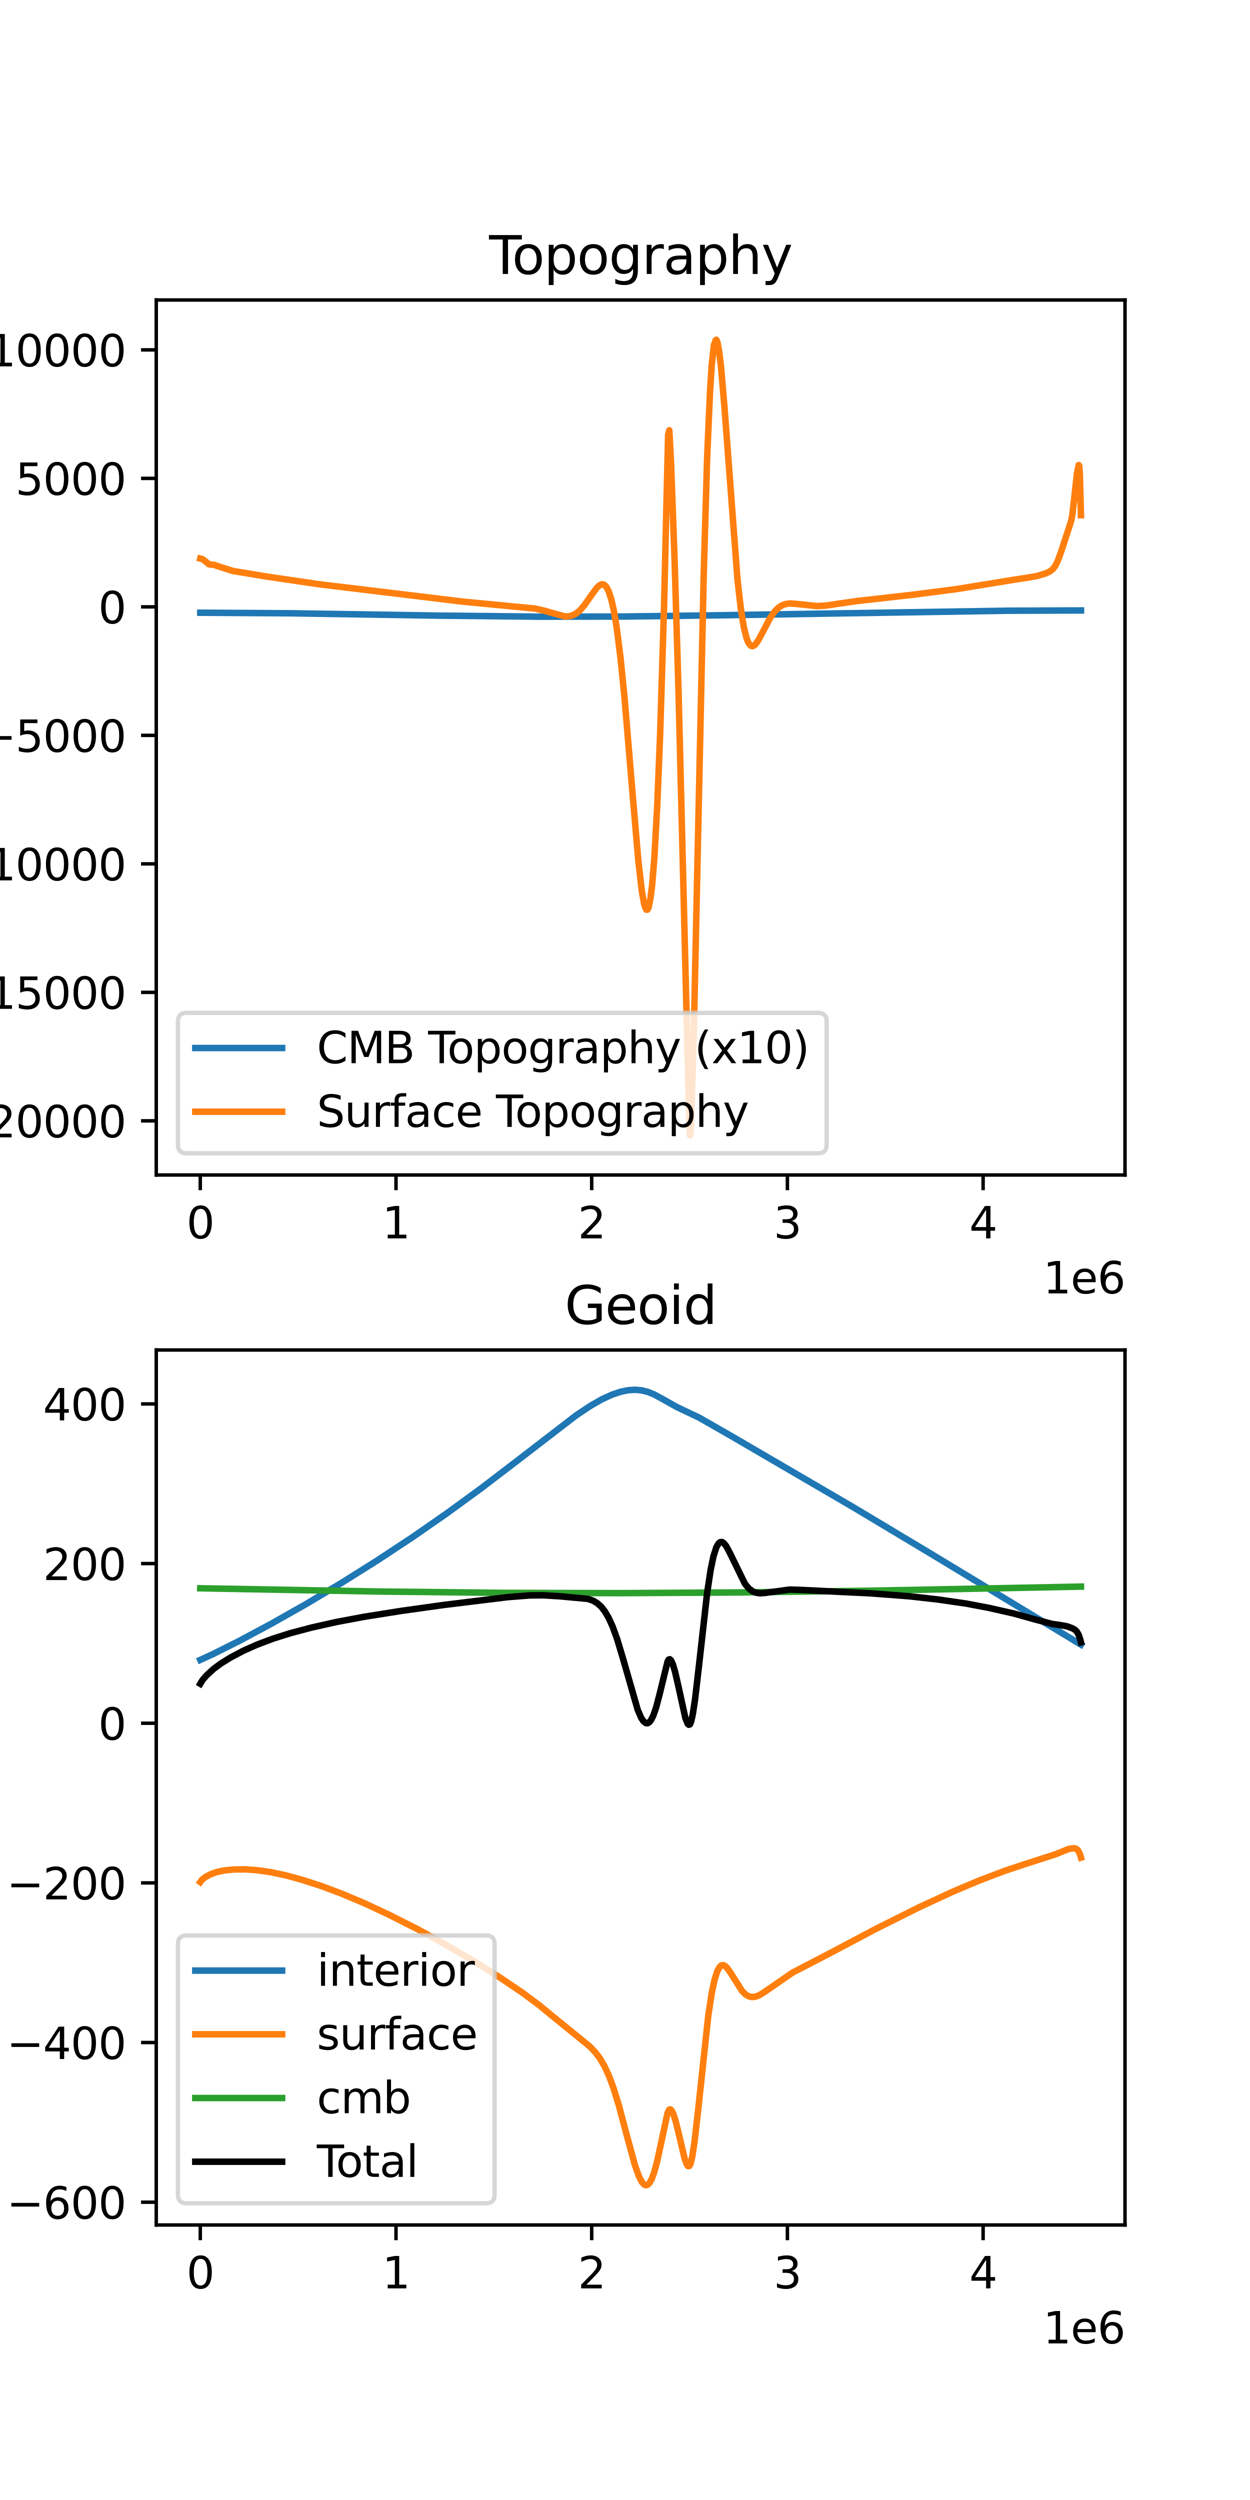 <?xml version="1.0" encoding="utf-8" standalone="no"?>
<!DOCTYPE svg PUBLIC "-//W3C//DTD SVG 1.1//EN"
  "http://www.w3.org/Graphics/SVG/1.1/DTD/svg11.dtd">
<svg height="576pt" version="1.1" viewBox="0 0 288 576" width="288pt" xmlns="http://www.w3.org/2000/svg" xmlns:xlink="http://www.w3.org/1999/xlink">
 <defs>
  <style type="text/css">*{stroke-linecap:butt;stroke-linejoin:round;}</style>
 </defs>
 <g id="figure_1">
  <g id="patch_1">
   <path d="M 0 576 
L 288 576 
L 288 0 
L 0 0 
z
" style="fill:#ffffff;"/>
  </g>
  <g id="axes_1">
   <g id="patch_2">
    <path d="M 36 270.72 
L 259.2 270.72 
L 259.2 69.12 
L 36 69.12 
z
" style="fill:#ffffff;"/>
   </g>
   <g id="matplotlib.axis_1">
    <g id="xtick_1">
     <g id="line2d_1">
      <defs>
       <path d="M 0 0 
L 0 3.5 
" id="m69602da2e4" style="stroke:#000000;stroke-width:0.8;"/>
      </defs>
      <g>
       <use style="stroke:#000000;stroke-width:0.8;" x="46.145" xlink:href="#m69602da2e4" y="270.72"/>
      </g>
     </g>
     <g id="text_1">
      <!-- 0 -->
      <g transform="translate(42.964 285.318)scale(0.1 -0.1)">
       <defs>
        <path d="M 2034 4250 
Q 1547 4250 1301 3770 
Q 1056 3291 1056 2328 
Q 1056 1369 1301 889 
Q 1547 409 2034 409 
Q 2525 409 2770 889 
Q 3016 1369 3016 2328 
Q 3016 3291 2770 3770 
Q 2525 4250 2034 4250 
z
M 2034 4750 
Q 2819 4750 3233 4129 
Q 3647 3509 3647 2328 
Q 3647 1150 3233 529 
Q 2819 -91 2034 -91 
Q 1250 -91 836 529 
Q 422 1150 422 2328 
Q 422 3509 836 4129 
Q 1250 4750 2034 4750 
z
" id="DejaVuSans-30" transform="scale(0.016)"/>
       </defs>
       <use xlink:href="#DejaVuSans-30"/>
      </g>
     </g>
    </g>
    <g id="xtick_2">
     <g id="line2d_2">
      <g>
       <use style="stroke:#000000;stroke-width:0.8;" x="91.236" xlink:href="#m69602da2e4" y="270.72"/>
      </g>
     </g>
     <g id="text_2">
      <!-- 1 -->
      <g transform="translate(88.055 285.318)scale(0.1 -0.1)">
       <defs>
        <path d="M 794 531 
L 1825 531 
L 1825 4091 
L 703 3866 
L 703 4441 
L 1819 4666 
L 2450 4666 
L 2450 531 
L 3481 531 
L 3481 0 
L 794 0 
L 794 531 
z
" id="DejaVuSans-31" transform="scale(0.016)"/>
       </defs>
       <use xlink:href="#DejaVuSans-31"/>
      </g>
     </g>
    </g>
    <g id="xtick_3">
     <g id="line2d_3">
      <g>
       <use style="stroke:#000000;stroke-width:0.8;" x="136.327" xlink:href="#m69602da2e4" y="270.72"/>
      </g>
     </g>
     <g id="text_3">
      <!-- 2 -->
      <g transform="translate(133.146 285.318)scale(0.1 -0.1)">
       <defs>
        <path d="M 1228 531 
L 3431 531 
L 3431 0 
L 469 0 
L 469 531 
Q 828 903 1448 1529 
Q 2069 2156 2228 2338 
Q 2531 2678 2651 2914 
Q 2772 3150 2772 3378 
Q 2772 3750 2511 3984 
Q 2250 4219 1831 4219 
Q 1534 4219 1204 4116 
Q 875 4013 500 3803 
L 500 4441 
Q 881 4594 1212 4672 
Q 1544 4750 1819 4750 
Q 2544 4750 2975 4387 
Q 3406 4025 3406 3419 
Q 3406 3131 3298 2873 
Q 3191 2616 2906 2266 
Q 2828 2175 2409 1742 
Q 1991 1309 1228 531 
z
" id="DejaVuSans-32" transform="scale(0.016)"/>
       </defs>
       <use xlink:href="#DejaVuSans-32"/>
      </g>
     </g>
    </g>
    <g id="xtick_4">
     <g id="line2d_4">
      <g>
       <use style="stroke:#000000;stroke-width:0.8;" x="181.418" xlink:href="#m69602da2e4" y="270.72"/>
      </g>
     </g>
     <g id="text_4">
      <!-- 3 -->
      <g transform="translate(178.237 285.318)scale(0.1 -0.1)">
       <defs>
        <path d="M 2597 2516 
Q 3050 2419 3304 2112 
Q 3559 1806 3559 1356 
Q 3559 666 3084 287 
Q 2609 -91 1734 -91 
Q 1441 -91 1130 -33 
Q 819 25 488 141 
L 488 750 
Q 750 597 1062 519 
Q 1375 441 1716 441 
Q 2309 441 2620 675 
Q 2931 909 2931 1356 
Q 2931 1769 2642 2001 
Q 2353 2234 1838 2234 
L 1294 2234 
L 1294 2753 
L 1863 2753 
Q 2328 2753 2575 2939 
Q 2822 3125 2822 3475 
Q 2822 3834 2567 4026 
Q 2313 4219 1838 4219 
Q 1578 4219 1281 4162 
Q 984 4106 628 3988 
L 628 4550 
Q 988 4650 1302 4700 
Q 1616 4750 1894 4750 
Q 2613 4750 3031 4423 
Q 3450 4097 3450 3541 
Q 3450 3153 3228 2886 
Q 3006 2619 2597 2516 
z
" id="DejaVuSans-33" transform="scale(0.016)"/>
       </defs>
       <use xlink:href="#DejaVuSans-33"/>
      </g>
     </g>
    </g>
    <g id="xtick_5">
     <g id="line2d_5">
      <g>
       <use style="stroke:#000000;stroke-width:0.8;" x="226.509" xlink:href="#m69602da2e4" y="270.72"/>
      </g>
     </g>
     <g id="text_5">
      <!-- 4 -->
      <g transform="translate(223.328 285.318)scale(0.1 -0.1)">
       <defs>
        <path d="M 2419 4116 
L 825 1625 
L 2419 1625 
L 2419 4116 
z
M 2253 4666 
L 3047 4666 
L 3047 1625 
L 3713 1625 
L 3713 1100 
L 3047 1100 
L 3047 0 
L 2419 0 
L 2419 1100 
L 313 1100 
L 313 1709 
L 2253 4666 
z
" id="DejaVuSans-34" transform="scale(0.016)"/>
       </defs>
       <use xlink:href="#DejaVuSans-34"/>
      </g>
     </g>
    </g>
    <g id="text_6">
     <!-- 1e6 -->
     <g transform="translate(240.322 297.997)scale(0.1 -0.1)">
      <defs>
       <path d="M 3597 1894 
L 3597 1613 
L 953 1613 
Q 991 1019 1311 708 
Q 1631 397 2203 397 
Q 2534 397 2845 478 
Q 3156 559 3463 722 
L 3463 178 
Q 3153 47 2828 -22 
Q 2503 -91 2169 -91 
Q 1331 -91 842 396 
Q 353 884 353 1716 
Q 353 2575 817 3079 
Q 1281 3584 2069 3584 
Q 2775 3584 3186 3129 
Q 3597 2675 3597 1894 
z
M 3022 2063 
Q 3016 2534 2758 2815 
Q 2500 3097 2075 3097 
Q 1594 3097 1305 2825 
Q 1016 2553 972 2059 
L 3022 2063 
z
" id="DejaVuSans-65" transform="scale(0.016)"/>
       <path d="M 2113 2584 
Q 1688 2584 1439 2293 
Q 1191 2003 1191 1497 
Q 1191 994 1439 701 
Q 1688 409 2113 409 
Q 2538 409 2786 701 
Q 3034 994 3034 1497 
Q 3034 2003 2786 2293 
Q 2538 2584 2113 2584 
z
M 3366 4563 
L 3366 3988 
Q 3128 4100 2886 4159 
Q 2644 4219 2406 4219 
Q 1781 4219 1451 3797 
Q 1122 3375 1075 2522 
Q 1259 2794 1537 2939 
Q 1816 3084 2150 3084 
Q 2853 3084 3261 2657 
Q 3669 2231 3669 1497 
Q 3669 778 3244 343 
Q 2819 -91 2113 -91 
Q 1303 -91 875 529 
Q 447 1150 447 2328 
Q 447 3434 972 4092 
Q 1497 4750 2381 4750 
Q 2619 4750 2861 4703 
Q 3103 4656 3366 4563 
z
" id="DejaVuSans-36" transform="scale(0.016)"/>
      </defs>
      <use xlink:href="#DejaVuSans-31"/>
      <use x="63.623" xlink:href="#DejaVuSans-65"/>
      <use x="125.146" xlink:href="#DejaVuSans-36"/>
     </g>
    </g>
   </g>
   <g id="matplotlib.axis_2">
    <g id="ytick_1">
     <g id="line2d_6">
      <defs>
       <path d="M 0 0 
L -3.5 0 
" id="mb68fa74e56" style="stroke:#000000;stroke-width:0.8;"/>
      </defs>
      <g>
       <use style="stroke:#000000;stroke-width:0.8;" x="36" xlink:href="#mb68fa74e56" y="258.244"/>
      </g>
     </g>
     <g id="text_7">
      <!-- −20000 -->
      <g transform="translate(-11.192 262.043)scale(0.1 -0.1)">
       <defs>
        <path d="M 678 2272 
L 4684 2272 
L 4684 1741 
L 678 1741 
L 678 2272 
z
" id="DejaVuSans-2212" transform="scale(0.016)"/>
       </defs>
       <use xlink:href="#DejaVuSans-2212"/>
       <use x="83.789" xlink:href="#DejaVuSans-32"/>
       <use x="147.412" xlink:href="#DejaVuSans-30"/>
       <use x="211.035" xlink:href="#DejaVuSans-30"/>
       <use x="274.658" xlink:href="#DejaVuSans-30"/>
       <use x="338.281" xlink:href="#DejaVuSans-30"/>
      </g>
     </g>
    </g>
    <g id="ytick_2">
     <g id="line2d_7">
      <g>
       <use style="stroke:#000000;stroke-width:0.8;" x="36" xlink:href="#mb68fa74e56" y="228.639"/>
      </g>
     </g>
     <g id="text_8">
      <!-- −15000 -->
      <g transform="translate(-11.192 232.438)scale(0.1 -0.1)">
       <defs>
        <path d="M 691 4666 
L 3169 4666 
L 3169 4134 
L 1269 4134 
L 1269 2991 
Q 1406 3038 1543 3061 
Q 1681 3084 1819 3084 
Q 2600 3084 3056 2656 
Q 3513 2228 3513 1497 
Q 3513 744 3044 326 
Q 2575 -91 1722 -91 
Q 1428 -91 1123 -41 
Q 819 9 494 109 
L 494 744 
Q 775 591 1075 516 
Q 1375 441 1709 441 
Q 2250 441 2565 725 
Q 2881 1009 2881 1497 
Q 2881 1984 2565 2268 
Q 2250 2553 1709 2553 
Q 1456 2553 1204 2497 
Q 953 2441 691 2322 
L 691 4666 
z
" id="DejaVuSans-35" transform="scale(0.016)"/>
       </defs>
       <use xlink:href="#DejaVuSans-2212"/>
       <use x="83.789" xlink:href="#DejaVuSans-31"/>
       <use x="147.412" xlink:href="#DejaVuSans-35"/>
       <use x="211.035" xlink:href="#DejaVuSans-30"/>
       <use x="274.658" xlink:href="#DejaVuSans-30"/>
       <use x="338.281" xlink:href="#DejaVuSans-30"/>
      </g>
     </g>
    </g>
    <g id="ytick_3">
     <g id="line2d_8">
      <g>
       <use style="stroke:#000000;stroke-width:0.8;" x="36" xlink:href="#mb68fa74e56" y="199.034"/>
      </g>
     </g>
     <g id="text_9">
      <!-- −10000 -->
      <g transform="translate(-11.192 202.833)scale(0.1 -0.1)">
       <use xlink:href="#DejaVuSans-2212"/>
       <use x="83.789" xlink:href="#DejaVuSans-31"/>
       <use x="147.412" xlink:href="#DejaVuSans-30"/>
       <use x="211.035" xlink:href="#DejaVuSans-30"/>
       <use x="274.658" xlink:href="#DejaVuSans-30"/>
       <use x="338.281" xlink:href="#DejaVuSans-30"/>
      </g>
     </g>
    </g>
    <g id="ytick_4">
     <g id="line2d_9">
      <g>
       <use style="stroke:#000000;stroke-width:0.8;" x="36" xlink:href="#mb68fa74e56" y="169.429"/>
      </g>
     </g>
     <g id="text_10">
      <!-- −5000 -->
      <g transform="translate(-4.83 173.228)scale(0.1 -0.1)">
       <use xlink:href="#DejaVuSans-2212"/>
       <use x="83.789" xlink:href="#DejaVuSans-35"/>
       <use x="147.412" xlink:href="#DejaVuSans-30"/>
       <use x="211.035" xlink:href="#DejaVuSans-30"/>
       <use x="274.658" xlink:href="#DejaVuSans-30"/>
      </g>
     </g>
    </g>
    <g id="ytick_5">
     <g id="line2d_10">
      <g>
       <use style="stroke:#000000;stroke-width:0.8;" x="36" xlink:href="#mb68fa74e56" y="139.824"/>
      </g>
     </g>
     <g id="text_11">
      <!-- 0 -->
      <g transform="translate(22.637 143.623)scale(0.1 -0.1)">
       <use xlink:href="#DejaVuSans-30"/>
      </g>
     </g>
    </g>
    <g id="ytick_6">
     <g id="line2d_11">
      <g>
       <use style="stroke:#000000;stroke-width:0.8;" x="36" xlink:href="#mb68fa74e56" y="110.219"/>
      </g>
     </g>
     <g id="text_12">
      <!-- 5000 -->
      <g transform="translate(3.55 114.018)scale(0.1 -0.1)">
       <use xlink:href="#DejaVuSans-35"/>
       <use x="63.623" xlink:href="#DejaVuSans-30"/>
       <use x="127.246" xlink:href="#DejaVuSans-30"/>
       <use x="190.869" xlink:href="#DejaVuSans-30"/>
      </g>
     </g>
    </g>
    <g id="ytick_7">
     <g id="line2d_12">
      <g>
       <use style="stroke:#000000;stroke-width:0.8;" x="36" xlink:href="#mb68fa74e56" y="80.613"/>
      </g>
     </g>
     <g id="text_13">
      <!-- 10000 -->
      <g transform="translate(-2.812 84.413)scale(0.1 -0.1)">
       <use xlink:href="#DejaVuSans-31"/>
       <use x="63.623" xlink:href="#DejaVuSans-30"/>
       <use x="127.246" xlink:href="#DejaVuSans-30"/>
       <use x="190.869" xlink:href="#DejaVuSans-30"/>
       <use x="254.492" xlink:href="#DejaVuSans-30"/>
      </g>
     </g>
    </g>
    <g id="text_14">
     <!-- Topography (m) -->
     <g transform="translate(-17.272 209.374)rotate(-90)scale(0.1 -0.1)">
      <defs>
       <path d="M -19 4666 
L 3928 4666 
L 3928 4134 
L 2272 4134 
L 2272 0 
L 1638 0 
L 1638 4134 
L -19 4134 
L -19 4666 
z
" id="DejaVuSans-54" transform="scale(0.016)"/>
       <path d="M 1959 3097 
Q 1497 3097 1228 2736 
Q 959 2375 959 1747 
Q 959 1119 1226 758 
Q 1494 397 1959 397 
Q 2419 397 2687 759 
Q 2956 1122 2956 1747 
Q 2956 2369 2687 2733 
Q 2419 3097 1959 3097 
z
M 1959 3584 
Q 2709 3584 3137 3096 
Q 3566 2609 3566 1747 
Q 3566 888 3137 398 
Q 2709 -91 1959 -91 
Q 1206 -91 779 398 
Q 353 888 353 1747 
Q 353 2609 779 3096 
Q 1206 3584 1959 3584 
z
" id="DejaVuSans-6f" transform="scale(0.016)"/>
       <path d="M 1159 525 
L 1159 -1331 
L 581 -1331 
L 581 3500 
L 1159 3500 
L 1159 2969 
Q 1341 3281 1617 3432 
Q 1894 3584 2278 3584 
Q 2916 3584 3314 3078 
Q 3713 2572 3713 1747 
Q 3713 922 3314 415 
Q 2916 -91 2278 -91 
Q 1894 -91 1617 61 
Q 1341 213 1159 525 
z
M 3116 1747 
Q 3116 2381 2855 2742 
Q 2594 3103 2138 3103 
Q 1681 3103 1420 2742 
Q 1159 2381 1159 1747 
Q 1159 1113 1420 752 
Q 1681 391 2138 391 
Q 2594 391 2855 752 
Q 3116 1113 3116 1747 
z
" id="DejaVuSans-70" transform="scale(0.016)"/>
       <path d="M 2906 1791 
Q 2906 2416 2648 2759 
Q 2391 3103 1925 3103 
Q 1463 3103 1205 2759 
Q 947 2416 947 1791 
Q 947 1169 1205 825 
Q 1463 481 1925 481 
Q 2391 481 2648 825 
Q 2906 1169 2906 1791 
z
M 3481 434 
Q 3481 -459 3084 -895 
Q 2688 -1331 1869 -1331 
Q 1566 -1331 1297 -1286 
Q 1028 -1241 775 -1147 
L 775 -588 
Q 1028 -725 1275 -790 
Q 1522 -856 1778 -856 
Q 2344 -856 2625 -561 
Q 2906 -266 2906 331 
L 2906 616 
Q 2728 306 2450 153 
Q 2172 0 1784 0 
Q 1141 0 747 490 
Q 353 981 353 1791 
Q 353 2603 747 3093 
Q 1141 3584 1784 3584 
Q 2172 3584 2450 3431 
Q 2728 3278 2906 2969 
L 2906 3500 
L 3481 3500 
L 3481 434 
z
" id="DejaVuSans-67" transform="scale(0.016)"/>
       <path d="M 2631 2963 
Q 2534 3019 2420 3045 
Q 2306 3072 2169 3072 
Q 1681 3072 1420 2755 
Q 1159 2438 1159 1844 
L 1159 0 
L 581 0 
L 581 3500 
L 1159 3500 
L 1159 2956 
Q 1341 3275 1631 3429 
Q 1922 3584 2338 3584 
Q 2397 3584 2469 3576 
Q 2541 3569 2628 3553 
L 2631 2963 
z
" id="DejaVuSans-72" transform="scale(0.016)"/>
       <path d="M 2194 1759 
Q 1497 1759 1228 1600 
Q 959 1441 959 1056 
Q 959 750 1161 570 
Q 1363 391 1709 391 
Q 2188 391 2477 730 
Q 2766 1069 2766 1631 
L 2766 1759 
L 2194 1759 
z
M 3341 1997 
L 3341 0 
L 2766 0 
L 2766 531 
Q 2569 213 2275 61 
Q 1981 -91 1556 -91 
Q 1019 -91 701 211 
Q 384 513 384 1019 
Q 384 1609 779 1909 
Q 1175 2209 1959 2209 
L 2766 2209 
L 2766 2266 
Q 2766 2663 2505 2880 
Q 2244 3097 1772 3097 
Q 1472 3097 1187 3025 
Q 903 2953 641 2809 
L 641 3341 
Q 956 3463 1253 3523 
Q 1550 3584 1831 3584 
Q 2591 3584 2966 3190 
Q 3341 2797 3341 1997 
z
" id="DejaVuSans-61" transform="scale(0.016)"/>
       <path d="M 3513 2113 
L 3513 0 
L 2938 0 
L 2938 2094 
Q 2938 2591 2744 2837 
Q 2550 3084 2163 3084 
Q 1697 3084 1428 2787 
Q 1159 2491 1159 1978 
L 1159 0 
L 581 0 
L 581 4863 
L 1159 4863 
L 1159 2956 
Q 1366 3272 1645 3428 
Q 1925 3584 2291 3584 
Q 2894 3584 3203 3211 
Q 3513 2838 3513 2113 
z
" id="DejaVuSans-68" transform="scale(0.016)"/>
       <path d="M 2059 -325 
Q 1816 -950 1584 -1140 
Q 1353 -1331 966 -1331 
L 506 -1331 
L 506 -850 
L 844 -850 
Q 1081 -850 1212 -737 
Q 1344 -625 1503 -206 
L 1606 56 
L 191 3500 
L 800 3500 
L 1894 763 
L 2988 3500 
L 3597 3500 
L 2059 -325 
z
" id="DejaVuSans-79" transform="scale(0.016)"/>
       <path id="DejaVuSans-20" transform="scale(0.016)"/>
       <path d="M 1984 4856 
Q 1566 4138 1362 3434 
Q 1159 2731 1159 2009 
Q 1159 1288 1364 580 
Q 1569 -128 1984 -844 
L 1484 -844 
Q 1016 -109 783 600 
Q 550 1309 550 2009 
Q 550 2706 781 3412 
Q 1013 4119 1484 4856 
L 1984 4856 
z
" id="DejaVuSans-28" transform="scale(0.016)"/>
       <path d="M 3328 2828 
Q 3544 3216 3844 3400 
Q 4144 3584 4550 3584 
Q 5097 3584 5394 3201 
Q 5691 2819 5691 2113 
L 5691 0 
L 5113 0 
L 5113 2094 
Q 5113 2597 4934 2840 
Q 4756 3084 4391 3084 
Q 3944 3084 3684 2787 
Q 3425 2491 3425 1978 
L 3425 0 
L 2847 0 
L 2847 2094 
Q 2847 2600 2669 2842 
Q 2491 3084 2119 3084 
Q 1678 3084 1418 2786 
Q 1159 2488 1159 1978 
L 1159 0 
L 581 0 
L 581 3500 
L 1159 3500 
L 1159 2956 
Q 1356 3278 1631 3431 
Q 1906 3584 2284 3584 
Q 2666 3584 2933 3390 
Q 3200 3197 3328 2828 
z
" id="DejaVuSans-6d" transform="scale(0.016)"/>
       <path d="M 513 4856 
L 1013 4856 
Q 1481 4119 1714 3412 
Q 1947 2706 1947 2009 
Q 1947 1309 1714 600 
Q 1481 -109 1013 -844 
L 513 -844 
Q 928 -128 1133 580 
Q 1338 1288 1338 2009 
Q 1338 2731 1133 3434 
Q 928 4138 513 4856 
z
" id="DejaVuSans-29" transform="scale(0.016)"/>
      </defs>
      <use xlink:href="#DejaVuSans-54"/>
      <use x="44.084" xlink:href="#DejaVuSans-6f"/>
      <use x="105.266" xlink:href="#DejaVuSans-70"/>
      <use x="168.742" xlink:href="#DejaVuSans-6f"/>
      <use x="229.924" xlink:href="#DejaVuSans-67"/>
      <use x="293.4" xlink:href="#DejaVuSans-72"/>
      <use x="334.514" xlink:href="#DejaVuSans-61"/>
      <use x="395.793" xlink:href="#DejaVuSans-70"/>
      <use x="459.27" xlink:href="#DejaVuSans-68"/>
      <use x="522.648" xlink:href="#DejaVuSans-79"/>
      <use x="581.828" xlink:href="#DejaVuSans-20"/>
      <use x="613.615" xlink:href="#DejaVuSans-28"/>
      <use x="652.629" xlink:href="#DejaVuSans-6d"/>
      <use x="750.041" xlink:href="#DejaVuSans-29"/>
     </g>
    </g>
   </g>
   <g id="line2d_13">
    <path clip-path="url(#pf73069a9ea)" d="M 46.145 141.175 
L 67.282 141.306 
L 67.282 141.306 
L 101.1 141.841 
L 101.1 141.841 
L 124.35 142.085 
L 143.373 142.052 
L 143.373 142.052 
L 166.623 141.749 
L 232.145 140.709 
L 232.145 140.709 
L 249.055 140.647 
L 249.055 140.647 
" style="fill:none;stroke:#1f77b4;stroke-linecap:square;stroke-width:1.5;"/>
   </g>
   <g id="line2d_14">
    <path clip-path="url(#pf73069a9ea)" d="M 46.145 128.693 
L 46.674 128.836 
L 46.674 128.836 
L 47.334 129.329 
L 48.127 130.018 
L 48.523 130.077 
L 48.523 130.077 
L 49.316 130.148 
L 49.316 130.148 
L 50.769 130.639 
L 53.675 131.553 
L 61.337 132.82 
L 73.491 134.607 
L 106.648 138.616 
L 106.648 138.616 
L 123.293 140.215 
L 123.293 140.215 
L 125.407 140.711 
L 125.407 140.711 
L 130.162 142.033 
L 130.162 142.033 
L 131.219 141.976 
L 131.219 141.976 
L 132.144 141.676 
L 132.937 141.201 
L 133.729 140.509 
L 134.654 139.44 
L 134.654 139.44 
L 136.239 137.154 
L 136.239 137.154 
L 137.56 135.362 
L 137.56 135.362 
L 138.221 134.796 
L 138.617 134.627 
L 138.617 134.627 
L 139.145 134.699 
L 139.145 134.699 
L 139.674 135.174 
L 139.674 135.174 
L 140.202 136.138 
L 140.202 136.138 
L 140.863 138.166 
L 141.391 140.494 
L 142.052 144.349 
L 142.052 144.349 
L 142.976 151.639 
L 143.901 160.875 
L 143.901 160.875 
L 145.486 179.824 
L 145.486 179.824 
L 147.072 198.334 
L 147.072 198.334 
L 147.864 205.212 
L 147.864 205.212 
L 148.393 208.217 
L 148.393 208.217 
L 148.789 209.363 
L 148.921 209.596 
L 148.921 209.596 
L 149.185 209.582 
L 149.185 209.582 
L 149.449 209.051 
L 149.449 209.051 
L 149.846 207.141 
L 150.242 204.037 
L 150.242 204.037 
L 150.77 197.554 
L 150.77 197.554 
L 151.431 185.515 
L 152.091 169.237 
L 152.091 169.237 
L 153.016 139.139 
L 153.545 116.336 
L 153.941 100.129 
L 153.941 100.129 
L 154.205 99.13 
L 154.205 99.13 
L 154.601 106.56 
L 155.394 128.16 
L 156.319 158.747 
L 156.319 158.747 
L 158.564 248.874 
L 158.961 261.556 
L 159.093 261.036 
L 159.225 258.98 
L 159.225 258.98 
L 159.886 236.426 
L 160.678 199.672 
L 162.131 132.524 
L 162.131 132.524 
L 162.924 105.509 
L 162.924 105.509 
L 163.584 90.284 
L 163.981 84.09 
L 163.981 84.09 
L 164.509 79.433 
L 164.509 79.433 
L 164.905 78.367 
L 165.037 78.284 
L 165.037 78.284 
L 165.302 78.853 
L 165.302 78.853 
L 165.698 80.993 
L 166.094 84.223 
L 166.094 84.223 
L 166.887 93.453 
L 166.887 93.453 
L 169.925 133.625 
L 170.718 140.473 
L 171.378 144.537 
L 171.378 144.537 
L 172.039 147.122 
L 172.435 148.103 
L 172.435 148.103 
L 172.964 148.77 
L 172.964 148.77 
L 173.36 148.867 
L 173.624 148.79 
L 174.02 148.494 
L 174.02 148.494 
L 174.681 147.588 
L 175.606 145.874 
L 175.606 145.874 
L 177.455 142.348 
L 177.455 142.348 
L 178.512 140.845 
L 178.512 140.845 
L 179.437 139.943 
L 180.229 139.447 
L 181.022 139.166 
L 181.947 139.044 
L 181.947 139.044 
L 183.4 139.13 
L 188.287 139.644 
L 188.287 139.644 
L 190.401 139.515 
L 190.401 139.515 
L 193.439 139.055 
L 197.535 138.469 
L 197.535 138.469 
L 210.216 137.038 
L 210.216 137.038 
L 220.388 135.726 
L 233.599 133.576 
L 236.637 133.118 
L 236.637 133.118 
L 239.015 132.694 
L 239.015 132.694 
L 240.996 132.086 
L 241.921 131.635 
L 241.921 131.635 
L 242.582 131.104 
L 243.11 130.423 
L 243.638 129.399 
L 244.431 127.274 
L 246.809 120.001 
L 247.073 118.554 
L 247.469 115.136 
L 247.469 115.136 
L 248.13 109.11 
L 248.526 107.149 
L 248.526 107.149 
L 248.658 107.363 
L 248.79 109.156 
L 248.79 109.156 
L 249.055 118.709 
L 249.055 118.709 
" style="fill:none;stroke:#ff7f0e;stroke-linecap:square;stroke-width:1.5;"/>
   </g>
   <g id="patch_3">
    <path d="M 36 270.72 
L 36 69.12 
" style="fill:none;stroke:#000000;stroke-linecap:square;stroke-linejoin:miter;stroke-width:0.8;"/>
   </g>
   <g id="patch_4">
    <path d="M 259.2 270.72 
L 259.2 69.12 
" style="fill:none;stroke:#000000;stroke-linecap:square;stroke-linejoin:miter;stroke-width:0.8;"/>
   </g>
   <g id="patch_5">
    <path d="M 36 270.72 
L 259.2 270.72 
" style="fill:none;stroke:#000000;stroke-linecap:square;stroke-linejoin:miter;stroke-width:0.8;"/>
   </g>
   <g id="patch_6">
    <path d="M 36 69.12 
L 259.2 69.12 
" style="fill:none;stroke:#000000;stroke-linecap:square;stroke-linejoin:miter;stroke-width:0.8;"/>
   </g>
   <g id="text_15">
    <!-- Topography -->
    <g transform="translate(112.688 63.12)scale(0.12 -0.12)">
     <use xlink:href="#DejaVuSans-54"/>
     <use x="44.084" xlink:href="#DejaVuSans-6f"/>
     <use x="105.266" xlink:href="#DejaVuSans-70"/>
     <use x="168.742" xlink:href="#DejaVuSans-6f"/>
     <use x="229.924" xlink:href="#DejaVuSans-67"/>
     <use x="293.4" xlink:href="#DejaVuSans-72"/>
     <use x="334.514" xlink:href="#DejaVuSans-61"/>
     <use x="395.793" xlink:href="#DejaVuSans-70"/>
     <use x="459.27" xlink:href="#DejaVuSans-68"/>
     <use x="522.648" xlink:href="#DejaVuSans-79"/>
    </g>
   </g>
   <g id="legend_1">
    <g id="patch_7">
     <path d="M 43 265.72 
L 188.461 265.72 
Q 190.461 265.72 190.461 263.72 
L 190.461 235.364 
Q 190.461 233.364 188.461 233.364 
L 43 233.364 
Q 41 233.364 41 235.364 
L 41 263.72 
Q 41 265.72 43 265.72 
z
" style="fill:#ffffff;opacity:0.8;stroke:#cccccc;stroke-linejoin:miter;"/>
    </g>
    <g id="line2d_15">
     <path d="M 45 241.462 
L 65 241.462 
" style="fill:none;stroke:#1f77b4;stroke-linecap:square;stroke-width:1.5;"/>
    </g>
    <g id="line2d_16"/>
    <g id="text_16">
     <!-- CMB Topography (x10) -->
     <g transform="translate(73 244.962)scale(0.1 -0.1)">
      <defs>
       <path d="M 4122 4306 
L 4122 3641 
Q 3803 3938 3442 4084 
Q 3081 4231 2675 4231 
Q 1875 4231 1450 3742 
Q 1025 3253 1025 2328 
Q 1025 1406 1450 917 
Q 1875 428 2675 428 
Q 3081 428 3442 575 
Q 3803 722 4122 1019 
L 4122 359 
Q 3791 134 3420 21 
Q 3050 -91 2638 -91 
Q 1578 -91 968 557 
Q 359 1206 359 2328 
Q 359 3453 968 4101 
Q 1578 4750 2638 4750 
Q 3056 4750 3426 4639 
Q 3797 4528 4122 4306 
z
" id="DejaVuSans-43" transform="scale(0.016)"/>
       <path d="M 628 4666 
L 1569 4666 
L 2759 1491 
L 3956 4666 
L 4897 4666 
L 4897 0 
L 4281 0 
L 4281 4097 
L 3078 897 
L 2444 897 
L 1241 4097 
L 1241 0 
L 628 0 
L 628 4666 
z
" id="DejaVuSans-4d" transform="scale(0.016)"/>
       <path d="M 1259 2228 
L 1259 519 
L 2272 519 
Q 2781 519 3026 730 
Q 3272 941 3272 1375 
Q 3272 1813 3026 2020 
Q 2781 2228 2272 2228 
L 1259 2228 
z
M 1259 4147 
L 1259 2741 
L 2194 2741 
Q 2656 2741 2882 2914 
Q 3109 3088 3109 3444 
Q 3109 3797 2882 3972 
Q 2656 4147 2194 4147 
L 1259 4147 
z
M 628 4666 
L 2241 4666 
Q 2963 4666 3353 4366 
Q 3744 4066 3744 3513 
Q 3744 3084 3544 2831 
Q 3344 2578 2956 2516 
Q 3422 2416 3680 2098 
Q 3938 1781 3938 1306 
Q 3938 681 3513 340 
Q 3088 0 2303 0 
L 628 0 
L 628 4666 
z
" id="DejaVuSans-42" transform="scale(0.016)"/>
       <path d="M 3513 3500 
L 2247 1797 
L 3578 0 
L 2900 0 
L 1881 1375 
L 863 0 
L 184 0 
L 1544 1831 
L 300 3500 
L 978 3500 
L 1906 2253 
L 2834 3500 
L 3513 3500 
z
" id="DejaVuSans-78" transform="scale(0.016)"/>
      </defs>
      <use xlink:href="#DejaVuSans-43"/>
      <use x="69.824" xlink:href="#DejaVuSans-4d"/>
      <use x="156.104" xlink:href="#DejaVuSans-42"/>
      <use x="224.707" xlink:href="#DejaVuSans-20"/>
      <use x="256.494" xlink:href="#DejaVuSans-54"/>
      <use x="300.578" xlink:href="#DejaVuSans-6f"/>
      <use x="361.76" xlink:href="#DejaVuSans-70"/>
      <use x="425.236" xlink:href="#DejaVuSans-6f"/>
      <use x="486.418" xlink:href="#DejaVuSans-67"/>
      <use x="549.895" xlink:href="#DejaVuSans-72"/>
      <use x="591.008" xlink:href="#DejaVuSans-61"/>
      <use x="652.287" xlink:href="#DejaVuSans-70"/>
      <use x="715.764" xlink:href="#DejaVuSans-68"/>
      <use x="779.143" xlink:href="#DejaVuSans-79"/>
      <use x="838.322" xlink:href="#DejaVuSans-20"/>
      <use x="870.109" xlink:href="#DejaVuSans-28"/>
      <use x="909.123" xlink:href="#DejaVuSans-78"/>
      <use x="968.303" xlink:href="#DejaVuSans-31"/>
      <use x="1031.926" xlink:href="#DejaVuSans-30"/>
      <use x="1095.549" xlink:href="#DejaVuSans-29"/>
     </g>
    </g>
    <g id="line2d_17">
     <path d="M 45 256.14 
L 65 256.14 
" style="fill:none;stroke:#ff7f0e;stroke-linecap:square;stroke-width:1.5;"/>
    </g>
    <g id="line2d_18"/>
    <g id="text_17">
     <!-- Surface Topography -->
     <g transform="translate(73 259.64)scale(0.1 -0.1)">
      <defs>
       <path d="M 3425 4513 
L 3425 3897 
Q 3066 4069 2747 4153 
Q 2428 4238 2131 4238 
Q 1616 4238 1336 4038 
Q 1056 3838 1056 3469 
Q 1056 3159 1242 3001 
Q 1428 2844 1947 2747 
L 2328 2669 
Q 3034 2534 3370 2195 
Q 3706 1856 3706 1288 
Q 3706 609 3251 259 
Q 2797 -91 1919 -91 
Q 1588 -91 1214 -16 
Q 841 59 441 206 
L 441 856 
Q 825 641 1194 531 
Q 1563 422 1919 422 
Q 2459 422 2753 634 
Q 3047 847 3047 1241 
Q 3047 1584 2836 1778 
Q 2625 1972 2144 2069 
L 1759 2144 
Q 1053 2284 737 2584 
Q 422 2884 422 3419 
Q 422 4038 858 4394 
Q 1294 4750 2059 4750 
Q 2388 4750 2728 4690 
Q 3069 4631 3425 4513 
z
" id="DejaVuSans-53" transform="scale(0.016)"/>
       <path d="M 544 1381 
L 544 3500 
L 1119 3500 
L 1119 1403 
Q 1119 906 1312 657 
Q 1506 409 1894 409 
Q 2359 409 2629 706 
Q 2900 1003 2900 1516 
L 2900 3500 
L 3475 3500 
L 3475 0 
L 2900 0 
L 2900 538 
Q 2691 219 2414 64 
Q 2138 -91 1772 -91 
Q 1169 -91 856 284 
Q 544 659 544 1381 
z
M 1991 3584 
L 1991 3584 
z
" id="DejaVuSans-75" transform="scale(0.016)"/>
       <path d="M 2375 4863 
L 2375 4384 
L 1825 4384 
Q 1516 4384 1395 4259 
Q 1275 4134 1275 3809 
L 1275 3500 
L 2222 3500 
L 2222 3053 
L 1275 3053 
L 1275 0 
L 697 0 
L 697 3053 
L 147 3053 
L 147 3500 
L 697 3500 
L 697 3744 
Q 697 4328 969 4595 
Q 1241 4863 1831 4863 
L 2375 4863 
z
" id="DejaVuSans-66" transform="scale(0.016)"/>
       <path d="M 3122 3366 
L 3122 2828 
Q 2878 2963 2633 3030 
Q 2388 3097 2138 3097 
Q 1578 3097 1268 2742 
Q 959 2388 959 1747 
Q 959 1106 1268 751 
Q 1578 397 2138 397 
Q 2388 397 2633 464 
Q 2878 531 3122 666 
L 3122 134 
Q 2881 22 2623 -34 
Q 2366 -91 2075 -91 
Q 1284 -91 818 406 
Q 353 903 353 1747 
Q 353 2603 823 3093 
Q 1294 3584 2113 3584 
Q 2378 3584 2631 3529 
Q 2884 3475 3122 3366 
z
" id="DejaVuSans-63" transform="scale(0.016)"/>
      </defs>
      <use xlink:href="#DejaVuSans-53"/>
      <use x="63.477" xlink:href="#DejaVuSans-75"/>
      <use x="126.855" xlink:href="#DejaVuSans-72"/>
      <use x="167.969" xlink:href="#DejaVuSans-66"/>
      <use x="203.174" xlink:href="#DejaVuSans-61"/>
      <use x="264.453" xlink:href="#DejaVuSans-63"/>
      <use x="319.434" xlink:href="#DejaVuSans-65"/>
      <use x="380.957" xlink:href="#DejaVuSans-20"/>
      <use x="412.744" xlink:href="#DejaVuSans-54"/>
      <use x="456.828" xlink:href="#DejaVuSans-6f"/>
      <use x="518.01" xlink:href="#DejaVuSans-70"/>
      <use x="581.486" xlink:href="#DejaVuSans-6f"/>
      <use x="642.668" xlink:href="#DejaVuSans-67"/>
      <use x="706.145" xlink:href="#DejaVuSans-72"/>
      <use x="747.258" xlink:href="#DejaVuSans-61"/>
      <use x="808.537" xlink:href="#DejaVuSans-70"/>
      <use x="872.014" xlink:href="#DejaVuSans-68"/>
      <use x="935.393" xlink:href="#DejaVuSans-79"/>
     </g>
    </g>
   </g>
  </g>
  <g id="axes_2">
   <g id="patch_8">
    <path d="M 36 512.64 
L 259.2 512.64 
L 259.2 311.04 
L 36 311.04 
z
" style="fill:#ffffff;"/>
   </g>
   <g id="matplotlib.axis_3">
    <g id="xtick_6">
     <g id="line2d_19">
      <g>
       <use style="stroke:#000000;stroke-width:0.8;" x="46.145" xlink:href="#m69602da2e4" y="512.64"/>
      </g>
     </g>
     <g id="text_18">
      <!-- 0 -->
      <g transform="translate(42.964 527.238)scale(0.1 -0.1)">
       <use xlink:href="#DejaVuSans-30"/>
      </g>
     </g>
    </g>
    <g id="xtick_7">
     <g id="line2d_20">
      <g>
       <use style="stroke:#000000;stroke-width:0.8;" x="91.236" xlink:href="#m69602da2e4" y="512.64"/>
      </g>
     </g>
     <g id="text_19">
      <!-- 1 -->
      <g transform="translate(88.055 527.238)scale(0.1 -0.1)">
       <use xlink:href="#DejaVuSans-31"/>
      </g>
     </g>
    </g>
    <g id="xtick_8">
     <g id="line2d_21">
      <g>
       <use style="stroke:#000000;stroke-width:0.8;" x="136.327" xlink:href="#m69602da2e4" y="512.64"/>
      </g>
     </g>
     <g id="text_20">
      <!-- 2 -->
      <g transform="translate(133.146 527.238)scale(0.1 -0.1)">
       <use xlink:href="#DejaVuSans-32"/>
      </g>
     </g>
    </g>
    <g id="xtick_9">
     <g id="line2d_22">
      <g>
       <use style="stroke:#000000;stroke-width:0.8;" x="181.418" xlink:href="#m69602da2e4" y="512.64"/>
      </g>
     </g>
     <g id="text_21">
      <!-- 3 -->
      <g transform="translate(178.237 527.238)scale(0.1 -0.1)">
       <use xlink:href="#DejaVuSans-33"/>
      </g>
     </g>
    </g>
    <g id="xtick_10">
     <g id="line2d_23">
      <g>
       <use style="stroke:#000000;stroke-width:0.8;" x="226.509" xlink:href="#m69602da2e4" y="512.64"/>
      </g>
     </g>
     <g id="text_22">
      <!-- 4 -->
      <g transform="translate(223.328 527.238)scale(0.1 -0.1)">
       <use xlink:href="#DejaVuSans-34"/>
      </g>
     </g>
    </g>
    <g id="text_23">
     <!-- 1e6 -->
     <g transform="translate(240.322 539.917)scale(0.1 -0.1)">
      <use xlink:href="#DejaVuSans-31"/>
      <use x="63.623" xlink:href="#DejaVuSans-65"/>
      <use x="125.146" xlink:href="#DejaVuSans-36"/>
     </g>
    </g>
   </g>
   <g id="matplotlib.axis_4">
    <g id="ytick_8">
     <g id="line2d_24">
      <g>
       <use style="stroke:#000000;stroke-width:0.8;" x="36" xlink:href="#mb68fa74e56" y="507.385"/>
      </g>
     </g>
     <g id="text_24">
      <!-- −600 -->
      <g transform="translate(1.533 511.184)scale(0.1 -0.1)">
       <use xlink:href="#DejaVuSans-2212"/>
       <use x="83.789" xlink:href="#DejaVuSans-36"/>
       <use x="147.412" xlink:href="#DejaVuSans-30"/>
       <use x="211.035" xlink:href="#DejaVuSans-30"/>
      </g>
     </g>
    </g>
    <g id="ytick_9">
     <g id="line2d_25">
      <g>
       <use style="stroke:#000000;stroke-width:0.8;" x="36" xlink:href="#mb68fa74e56" y="470.601"/>
      </g>
     </g>
     <g id="text_25">
      <!-- −400 -->
      <g transform="translate(1.533 474.4)scale(0.1 -0.1)">
       <use xlink:href="#DejaVuSans-2212"/>
       <use x="83.789" xlink:href="#DejaVuSans-34"/>
       <use x="147.412" xlink:href="#DejaVuSans-30"/>
       <use x="211.035" xlink:href="#DejaVuSans-30"/>
      </g>
     </g>
    </g>
    <g id="ytick_10">
     <g id="line2d_26">
      <g>
       <use style="stroke:#000000;stroke-width:0.8;" x="36" xlink:href="#mb68fa74e56" y="433.817"/>
      </g>
     </g>
     <g id="text_26">
      <!-- −200 -->
      <g transform="translate(1.533 437.616)scale(0.1 -0.1)">
       <use xlink:href="#DejaVuSans-2212"/>
       <use x="83.789" xlink:href="#DejaVuSans-32"/>
       <use x="147.412" xlink:href="#DejaVuSans-30"/>
       <use x="211.035" xlink:href="#DejaVuSans-30"/>
      </g>
     </g>
    </g>
    <g id="ytick_11">
     <g id="line2d_27">
      <g>
       <use style="stroke:#000000;stroke-width:0.8;" x="36" xlink:href="#mb68fa74e56" y="397.033"/>
      </g>
     </g>
     <g id="text_27">
      <!-- 0 -->
      <g transform="translate(22.637 400.832)scale(0.1 -0.1)">
       <use xlink:href="#DejaVuSans-30"/>
      </g>
     </g>
    </g>
    <g id="ytick_12">
     <g id="line2d_28">
      <g>
       <use style="stroke:#000000;stroke-width:0.8;" x="36" xlink:href="#mb68fa74e56" y="360.249"/>
      </g>
     </g>
     <g id="text_28">
      <!-- 200 -->
      <g transform="translate(9.912 364.048)scale(0.1 -0.1)">
       <use xlink:href="#DejaVuSans-32"/>
       <use x="63.623" xlink:href="#DejaVuSans-30"/>
       <use x="127.246" xlink:href="#DejaVuSans-30"/>
      </g>
     </g>
    </g>
    <g id="ytick_13">
     <g id="line2d_29">
      <g>
       <use style="stroke:#000000;stroke-width:0.8;" x="36" xlink:href="#mb68fa74e56" y="323.465"/>
      </g>
     </g>
     <g id="text_29">
      <!-- 400 -->
      <g transform="translate(9.912 327.264)scale(0.1 -0.1)">
       <use xlink:href="#DejaVuSans-34"/>
       <use x="63.623" xlink:href="#DejaVuSans-30"/>
       <use x="127.246" xlink:href="#DejaVuSans-30"/>
      </g>
     </g>
    </g>
    <g id="text_30">
     <!-- Geoid anomaly (m) -->
     <g transform="translate(-4.547 459.938)rotate(-90)scale(0.1 -0.1)">
      <defs>
       <path d="M 3809 666 
L 3809 1919 
L 2778 1919 
L 2778 2438 
L 4434 2438 
L 4434 434 
Q 4069 175 3628 42 
Q 3188 -91 2688 -91 
Q 1594 -91 976 548 
Q 359 1188 359 2328 
Q 359 3472 976 4111 
Q 1594 4750 2688 4750 
Q 3144 4750 3555 4637 
Q 3966 4525 4313 4306 
L 4313 3634 
Q 3963 3931 3569 4081 
Q 3175 4231 2741 4231 
Q 1884 4231 1454 3753 
Q 1025 3275 1025 2328 
Q 1025 1384 1454 906 
Q 1884 428 2741 428 
Q 3075 428 3337 486 
Q 3600 544 3809 666 
z
" id="DejaVuSans-47" transform="scale(0.016)"/>
       <path d="M 603 3500 
L 1178 3500 
L 1178 0 
L 603 0 
L 603 3500 
z
M 603 4863 
L 1178 4863 
L 1178 4134 
L 603 4134 
L 603 4863 
z
" id="DejaVuSans-69" transform="scale(0.016)"/>
       <path d="M 2906 2969 
L 2906 4863 
L 3481 4863 
L 3481 0 
L 2906 0 
L 2906 525 
Q 2725 213 2448 61 
Q 2172 -91 1784 -91 
Q 1150 -91 751 415 
Q 353 922 353 1747 
Q 353 2572 751 3078 
Q 1150 3584 1784 3584 
Q 2172 3584 2448 3432 
Q 2725 3281 2906 2969 
z
M 947 1747 
Q 947 1113 1208 752 
Q 1469 391 1925 391 
Q 2381 391 2643 752 
Q 2906 1113 2906 1747 
Q 2906 2381 2643 2742 
Q 2381 3103 1925 3103 
Q 1469 3103 1208 2742 
Q 947 2381 947 1747 
z
" id="DejaVuSans-64" transform="scale(0.016)"/>
       <path d="M 3513 2113 
L 3513 0 
L 2938 0 
L 2938 2094 
Q 2938 2591 2744 2837 
Q 2550 3084 2163 3084 
Q 1697 3084 1428 2787 
Q 1159 2491 1159 1978 
L 1159 0 
L 581 0 
L 581 3500 
L 1159 3500 
L 1159 2956 
Q 1366 3272 1645 3428 
Q 1925 3584 2291 3584 
Q 2894 3584 3203 3211 
Q 3513 2838 3513 2113 
z
" id="DejaVuSans-6e" transform="scale(0.016)"/>
       <path d="M 603 4863 
L 1178 4863 
L 1178 0 
L 603 0 
L 603 4863 
z
" id="DejaVuSans-6c" transform="scale(0.016)"/>
      </defs>
      <use xlink:href="#DejaVuSans-47"/>
      <use x="77.49" xlink:href="#DejaVuSans-65"/>
      <use x="139.014" xlink:href="#DejaVuSans-6f"/>
      <use x="200.195" xlink:href="#DejaVuSans-69"/>
      <use x="227.979" xlink:href="#DejaVuSans-64"/>
      <use x="291.455" xlink:href="#DejaVuSans-20"/>
      <use x="323.242" xlink:href="#DejaVuSans-61"/>
      <use x="384.521" xlink:href="#DejaVuSans-6e"/>
      <use x="447.9" xlink:href="#DejaVuSans-6f"/>
      <use x="509.082" xlink:href="#DejaVuSans-6d"/>
      <use x="606.494" xlink:href="#DejaVuSans-61"/>
      <use x="667.773" xlink:href="#DejaVuSans-6c"/>
      <use x="695.557" xlink:href="#DejaVuSans-79"/>
      <use x="754.736" xlink:href="#DejaVuSans-20"/>
      <use x="786.523" xlink:href="#DejaVuSans-28"/>
      <use x="825.537" xlink:href="#DejaVuSans-6d"/>
      <use x="922.949" xlink:href="#DejaVuSans-29"/>
     </g>
    </g>
   </g>
   <g id="line2d_30">
    <path clip-path="url(#p61073cd055)" d="M 46.145 382.444 
L 49.052 381.109 
L 49.052 381.109 
L 54.996 378.13 
L 62.394 374.174 
L 70.452 369.613 
L 70.452 369.613 
L 78.775 364.644 
L 86.965 359.498 
L 95.023 354.176 
L 95.023 354.176 
L 102.949 348.675 
L 102.949 348.675 
L 110.743 342.992 
L 118.802 336.835 
L 118.802 336.835 
L 132.805 326.058 
L 132.805 326.058 
L 136.107 323.86 
L 138.749 322.36 
L 140.995 321.333 
L 140.995 321.333 
L 142.976 320.667 
L 144.694 320.312 
L 144.694 320.312 
L 146.279 320.204 
L 146.279 320.204 
L 147.732 320.321 
L 149.185 320.669 
L 149.185 320.669 
L 150.638 321.245 
L 152.488 322.24 
L 155.922 324.169 
L 161.074 326.62 
L 161.074 326.62 
L 168.472 330.852 
L 168.472 330.852 
L 196.61 347.274 
L 214.312 357.885 
L 249.055 378.92 
L 249.055 378.92 
" style="fill:none;stroke:#1f77b4;stroke-linecap:square;stroke-width:1.5;"/>
   </g>
   <g id="line2d_31">
    <path clip-path="url(#p61073cd055)" d="M 46.145 433.625 
L 46.542 433.093 
L 47.334 432.455 
L 48.523 431.828 
L 48.523 431.828 
L 49.976 431.306 
L 51.694 430.948 
L 51.694 430.948 
L 53.939 430.726 
L 56.449 430.694 
L 56.449 430.694 
L 59.224 430.892 
L 62.394 431.351 
L 65.829 432.076 
L 69.66 433.123 
L 69.66 433.123 
L 74.151 434.583 
L 74.151 434.583 
L 78.775 436.318 
L 83.927 438.495 
L 83.927 438.495 
L 89.475 441.086 
L 89.475 441.086 
L 96.08 444.417 
L 96.08 444.417 
L 101.893 447.598 
L 101.893 447.598 
L 109.422 451.991 
L 114.971 455.474 
L 120.387 459.129 
L 120.387 459.129 
L 124.086 461.88 
L 124.086 461.88 
L 128.049 465.132 
L 128.049 465.132 
L 132.805 468.993 
L 132.805 468.993 
L 135.843 471.47 
L 137.164 472.846 
L 138.221 474.253 
L 139.278 476.053 
L 140.334 478.35 
L 141.391 481.208 
L 142.58 485.083 
L 142.58 485.083 
L 144.297 491.55 
L 146.279 498.829 
L 146.279 498.829 
L 147.204 501.418 
L 147.864 502.701 
L 147.864 502.701 
L 148.393 503.303 
L 148.393 503.303 
L 148.789 503.475 
L 149.185 503.391 
L 149.185 503.391 
L 149.582 503.039 
L 150.11 502.145 
L 150.638 500.77 
L 151.299 498.422 
L 151.299 498.422 
L 152.224 494.217 
L 153.809 486.822 
L 154.205 486.046 
L 154.205 486.046 
L 154.469 485.999 
L 154.469 485.999 
L 154.734 486.249 
L 154.734 486.249 
L 155.13 487.037 
L 155.658 488.664 
L 156.451 491.883 
L 157.772 497.462 
L 158.3 498.808 
L 158.564 499.078 
L 158.829 499.035 
L 159.093 498.571 
L 159.489 496.934 
L 159.489 496.934 
L 160.018 493.476 
L 160.018 493.476 
L 160.81 486.526 
L 160.81 486.526 
L 163.188 464.414 
L 163.188 464.414 
L 163.981 459.217 
L 163.981 459.217 
L 164.641 456.106 
L 165.302 454.078 
L 165.302 454.078 
L 165.83 453.161 
L 165.83 453.161 
L 166.226 452.834 
L 166.623 452.771 
L 166.623 452.771 
L 167.019 452.933 
L 167.547 453.424 
L 168.34 454.557 
L 170.982 458.742 
L 171.775 459.52 
L 172.567 459.976 
L 173.228 460.12 
L 173.228 460.12 
L 174.02 460.047 
L 174.02 460.047 
L 174.945 459.694 
L 176.134 458.96 
L 176.134 458.96 
L 182.607 454.487 
L 186.174 452.643 
L 186.174 452.643 
L 192.251 449.472 
L 192.251 449.472 
L 201.762 444.433 
L 201.762 444.433 
L 211.802 439.415 
L 211.802 439.415 
L 219.464 435.874 
L 219.464 435.874 
L 225.276 433.409 
L 225.276 433.409 
L 231.353 431.092 
L 231.353 431.092 
L 235.712 429.631 
L 243.11 427.255 
L 246.28 425.984 
L 247.469 425.831 
L 247.469 425.831 
L 247.998 425.978 
L 247.998 425.978 
L 248.394 426.354 
L 248.79 427.117 
L 248.79 427.117 
L 249.055 427.995 
L 249.055 427.995 
" style="fill:none;stroke:#ff7f0e;stroke-linecap:square;stroke-width:1.5;"/>
   </g>
   <g id="line2d_32">
    <path clip-path="url(#p61073cd055)" d="M 46.145 365.939 
L 87.229 366.687 
L 116.424 366.997 
L 116.424 366.997 
L 143.241 367.059 
L 170.586 366.896 
L 170.586 366.896 
L 201.234 366.484 
L 201.234 366.484 
L 243.242 365.673 
L 243.242 365.673 
L 249.055 365.551 
L 249.055 365.551 
" style="fill:none;stroke:#2ca02c;stroke-linecap:square;stroke-width:1.5;"/>
   </g>
   <g id="line2d_33">
    <path clip-path="url(#p61073cd055)" d="M 46.145 387.942 
L 46.674 387.064 
L 46.674 387.064 
L 47.599 385.994 
L 49.184 384.541 
L 50.901 383.264 
L 50.901 383.264 
L 53.147 381.879 
L 56.053 380.34 
L 59.224 378.929 
L 62.922 377.54 
L 66.886 376.289 
L 71.773 374.995 
L 71.773 374.995 
L 77.454 373.719 
L 83.927 372.504 
L 83.927 372.504 
L 92.513 371.142 
L 102.157 369.794 
L 102.157 369.794 
L 116.952 367.983 
L 116.952 367.983 
L 121.972 367.586 
L 121.972 367.586 
L 125.143 367.556 
L 125.143 367.556 
L 128.841 367.772 
L 128.841 367.772 
L 135.447 368.384 
L 135.447 368.384 
L 136.636 368.791 
L 137.56 369.333 
L 137.56 369.333 
L 138.485 370.156 
L 139.278 371.145 
L 140.202 372.695 
L 140.202 372.695 
L 141.127 374.716 
L 142.184 377.617 
L 143.505 382.01 
L 146.939 393.975 
L 147.732 395.791 
L 148.261 396.59 
L 148.789 397.003 
L 149.185 397.036 
L 149.185 397.036 
L 149.582 396.818 
L 149.978 396.343 
L 149.978 396.343 
L 150.506 395.312 
L 150.506 395.312 
L 151.167 393.415 
L 151.959 390.398 
L 153.809 382.82 
L 154.073 382.36 
L 154.337 382.29 
L 154.601 382.552 
L 154.998 383.4 
L 154.998 383.4 
L 155.526 385.139 
L 155.526 385.139 
L 156.319 388.587 
L 156.319 388.587 
L 157.904 395.819 
L 157.904 395.819 
L 158.432 397.145 
L 158.432 397.145 
L 158.697 397.385 
L 158.697 397.385 
L 158.961 397.285 
L 158.961 397.285 
L 159.225 396.686 
L 159.225 396.686 
L 159.621 394.941 
L 160.15 391.466 
L 161.074 383.48 
L 161.074 383.48 
L 162.924 367.039 
L 162.924 367.039 
L 163.716 361.776 
L 163.716 361.776 
L 164.377 358.592 
L 165.037 356.514 
L 165.037 356.514 
L 165.566 355.595 
L 165.566 355.595 
L 165.962 355.294 
L 166.359 355.284 
L 166.359 355.284 
L 166.755 355.527 
L 167.283 356.169 
L 168.076 357.618 
L 171.643 364.922 
L 171.643 364.922 
L 172.567 366.012 
L 173.36 366.613 
L 174.153 366.951 
L 175.077 367.091 
L 175.077 367.091 
L 176.266 367.009 
L 181.947 366.237 
L 181.947 366.237 
L 184.589 366.321 
L 184.589 366.321 
L 193.704 366.775 
L 200.441 367.09 
L 200.441 367.09 
L 209.556 367.785 
L 216.029 368.512 
L 216.029 368.512 
L 222.502 369.447 
L 227.786 370.442 
L 233.599 371.759 
L 238.354 373.09 
L 242.449 374.167 
L 242.449 374.167 
L 244.431 374.443 
L 245.884 374.717 
L 245.884 374.717 
L 247.073 375.157 
L 247.734 375.545 
L 247.734 375.545 
L 248.13 375.973 
L 248.526 376.671 
L 248.526 376.671 
L 248.922 377.839 
L 249.055 378.4 
L 249.055 378.4 
" style="fill:none;stroke:#000000;stroke-linecap:square;stroke-width:1.5;"/>
   </g>
   <g id="patch_9">
    <path d="M 36 512.64 
L 36 311.04 
" style="fill:none;stroke:#000000;stroke-linecap:square;stroke-linejoin:miter;stroke-width:0.8;"/>
   </g>
   <g id="patch_10">
    <path d="M 259.2 512.64 
L 259.2 311.04 
" style="fill:none;stroke:#000000;stroke-linecap:square;stroke-linejoin:miter;stroke-width:0.8;"/>
   </g>
   <g id="patch_11">
    <path d="M 36 512.64 
L 259.2 512.64 
" style="fill:none;stroke:#000000;stroke-linecap:square;stroke-linejoin:miter;stroke-width:0.8;"/>
   </g>
   <g id="patch_12">
    <path d="M 36 311.04 
L 259.2 311.04 
" style="fill:none;stroke:#000000;stroke-linecap:square;stroke-linejoin:miter;stroke-width:0.8;"/>
   </g>
   <g id="text_31">
    <!-- Geoid -->
    <g transform="translate(130.112 305.04)scale(0.12 -0.12)">
     <use xlink:href="#DejaVuSans-47"/>
     <use x="77.49" xlink:href="#DejaVuSans-65"/>
     <use x="139.014" xlink:href="#DejaVuSans-6f"/>
     <use x="200.195" xlink:href="#DejaVuSans-69"/>
     <use x="227.979" xlink:href="#DejaVuSans-64"/>
    </g>
   </g>
   <g id="legend_2">
    <g id="patch_13">
     <path d="M 43 507.64 
L 111.958 507.64 
Q 113.958 507.64 113.958 505.64 
L 113.958 447.928 
Q 113.958 445.928 111.958 445.928 
L 43 445.928 
Q 41 445.928 41 447.928 
L 41 505.64 
Q 41 507.64 43 507.64 
z
" style="fill:#ffffff;opacity:0.8;stroke:#cccccc;stroke-linejoin:miter;"/>
    </g>
    <g id="line2d_34">
     <path d="M 45 454.026 
L 65 454.026 
" style="fill:none;stroke:#1f77b4;stroke-linecap:square;stroke-width:1.5;"/>
    </g>
    <g id="line2d_35"/>
    <g id="text_32">
     <!-- interior -->
     <g transform="translate(73 457.526)scale(0.1 -0.1)">
      <defs>
       <path d="M 1172 4494 
L 1172 3500 
L 2356 3500 
L 2356 3053 
L 1172 3053 
L 1172 1153 
Q 1172 725 1289 603 
Q 1406 481 1766 481 
L 2356 481 
L 2356 0 
L 1766 0 
Q 1100 0 847 248 
Q 594 497 594 1153 
L 594 3053 
L 172 3053 
L 172 3500 
L 594 3500 
L 594 4494 
L 1172 4494 
z
" id="DejaVuSans-74" transform="scale(0.016)"/>
      </defs>
      <use xlink:href="#DejaVuSans-69"/>
      <use x="27.783" xlink:href="#DejaVuSans-6e"/>
      <use x="91.162" xlink:href="#DejaVuSans-74"/>
      <use x="130.371" xlink:href="#DejaVuSans-65"/>
      <use x="191.895" xlink:href="#DejaVuSans-72"/>
      <use x="233.008" xlink:href="#DejaVuSans-69"/>
      <use x="260.791" xlink:href="#DejaVuSans-6f"/>
      <use x="321.973" xlink:href="#DejaVuSans-72"/>
     </g>
    </g>
    <g id="line2d_36">
     <path d="M 45 468.704 
L 65 468.704 
" style="fill:none;stroke:#ff7f0e;stroke-linecap:square;stroke-width:1.5;"/>
    </g>
    <g id="line2d_37"/>
    <g id="text_33">
     <!-- surface -->
     <g transform="translate(73 472.204)scale(0.1 -0.1)">
      <defs>
       <path d="M 2834 3397 
L 2834 2853 
Q 2591 2978 2328 3040 
Q 2066 3103 1784 3103 
Q 1356 3103 1142 2972 
Q 928 2841 928 2578 
Q 928 2378 1081 2264 
Q 1234 2150 1697 2047 
L 1894 2003 
Q 2506 1872 2764 1633 
Q 3022 1394 3022 966 
Q 3022 478 2636 193 
Q 2250 -91 1575 -91 
Q 1294 -91 989 -36 
Q 684 19 347 128 
L 347 722 
Q 666 556 975 473 
Q 1284 391 1588 391 
Q 1994 391 2212 530 
Q 2431 669 2431 922 
Q 2431 1156 2273 1281 
Q 2116 1406 1581 1522 
L 1381 1569 
Q 847 1681 609 1914 
Q 372 2147 372 2553 
Q 372 3047 722 3315 
Q 1072 3584 1716 3584 
Q 2034 3584 2315 3537 
Q 2597 3491 2834 3397 
z
" id="DejaVuSans-73" transform="scale(0.016)"/>
      </defs>
      <use xlink:href="#DejaVuSans-73"/>
      <use x="52.1" xlink:href="#DejaVuSans-75"/>
      <use x="115.479" xlink:href="#DejaVuSans-72"/>
      <use x="156.592" xlink:href="#DejaVuSans-66"/>
      <use x="191.797" xlink:href="#DejaVuSans-61"/>
      <use x="253.076" xlink:href="#DejaVuSans-63"/>
      <use x="308.057" xlink:href="#DejaVuSans-65"/>
     </g>
    </g>
    <g id="line2d_38">
     <path d="M 45 483.382 
L 65 483.382 
" style="fill:none;stroke:#2ca02c;stroke-linecap:square;stroke-width:1.5;"/>
    </g>
    <g id="line2d_39"/>
    <g id="text_34">
     <!-- cmb -->
     <g transform="translate(73 486.882)scale(0.1 -0.1)">
      <defs>
       <path d="M 3116 1747 
Q 3116 2381 2855 2742 
Q 2594 3103 2138 3103 
Q 1681 3103 1420 2742 
Q 1159 2381 1159 1747 
Q 1159 1113 1420 752 
Q 1681 391 2138 391 
Q 2594 391 2855 752 
Q 3116 1113 3116 1747 
z
M 1159 2969 
Q 1341 3281 1617 3432 
Q 1894 3584 2278 3584 
Q 2916 3584 3314 3078 
Q 3713 2572 3713 1747 
Q 3713 922 3314 415 
Q 2916 -91 2278 -91 
Q 1894 -91 1617 61 
Q 1341 213 1159 525 
L 1159 0 
L 581 0 
L 581 4863 
L 1159 4863 
L 1159 2969 
z
" id="DejaVuSans-62" transform="scale(0.016)"/>
      </defs>
      <use xlink:href="#DejaVuSans-63"/>
      <use x="54.98" xlink:href="#DejaVuSans-6d"/>
      <use x="152.393" xlink:href="#DejaVuSans-62"/>
     </g>
    </g>
    <g id="line2d_40">
     <path d="M 45 498.06 
L 65 498.06 
" style="fill:none;stroke:#000000;stroke-linecap:square;stroke-width:1.5;"/>
    </g>
    <g id="line2d_41"/>
    <g id="text_35">
     <!-- Total -->
     <g transform="translate(73 501.56)scale(0.1 -0.1)">
      <use xlink:href="#DejaVuSans-54"/>
      <use x="44.084" xlink:href="#DejaVuSans-6f"/>
      <use x="105.266" xlink:href="#DejaVuSans-74"/>
      <use x="144.475" xlink:href="#DejaVuSans-61"/>
      <use x="205.754" xlink:href="#DejaVuSans-6c"/>
     </g>
    </g>
   </g>
  </g>
 </g>
 <defs>
  <clipPath id="pf73069a9ea">
   <rect height="201.6" width="223.2" x="36" y="69.12"/>
  </clipPath>
  <clipPath id="p61073cd055">
   <rect height="201.6" width="223.2" x="36" y="311.04"/>
  </clipPath>
 </defs>
</svg>
